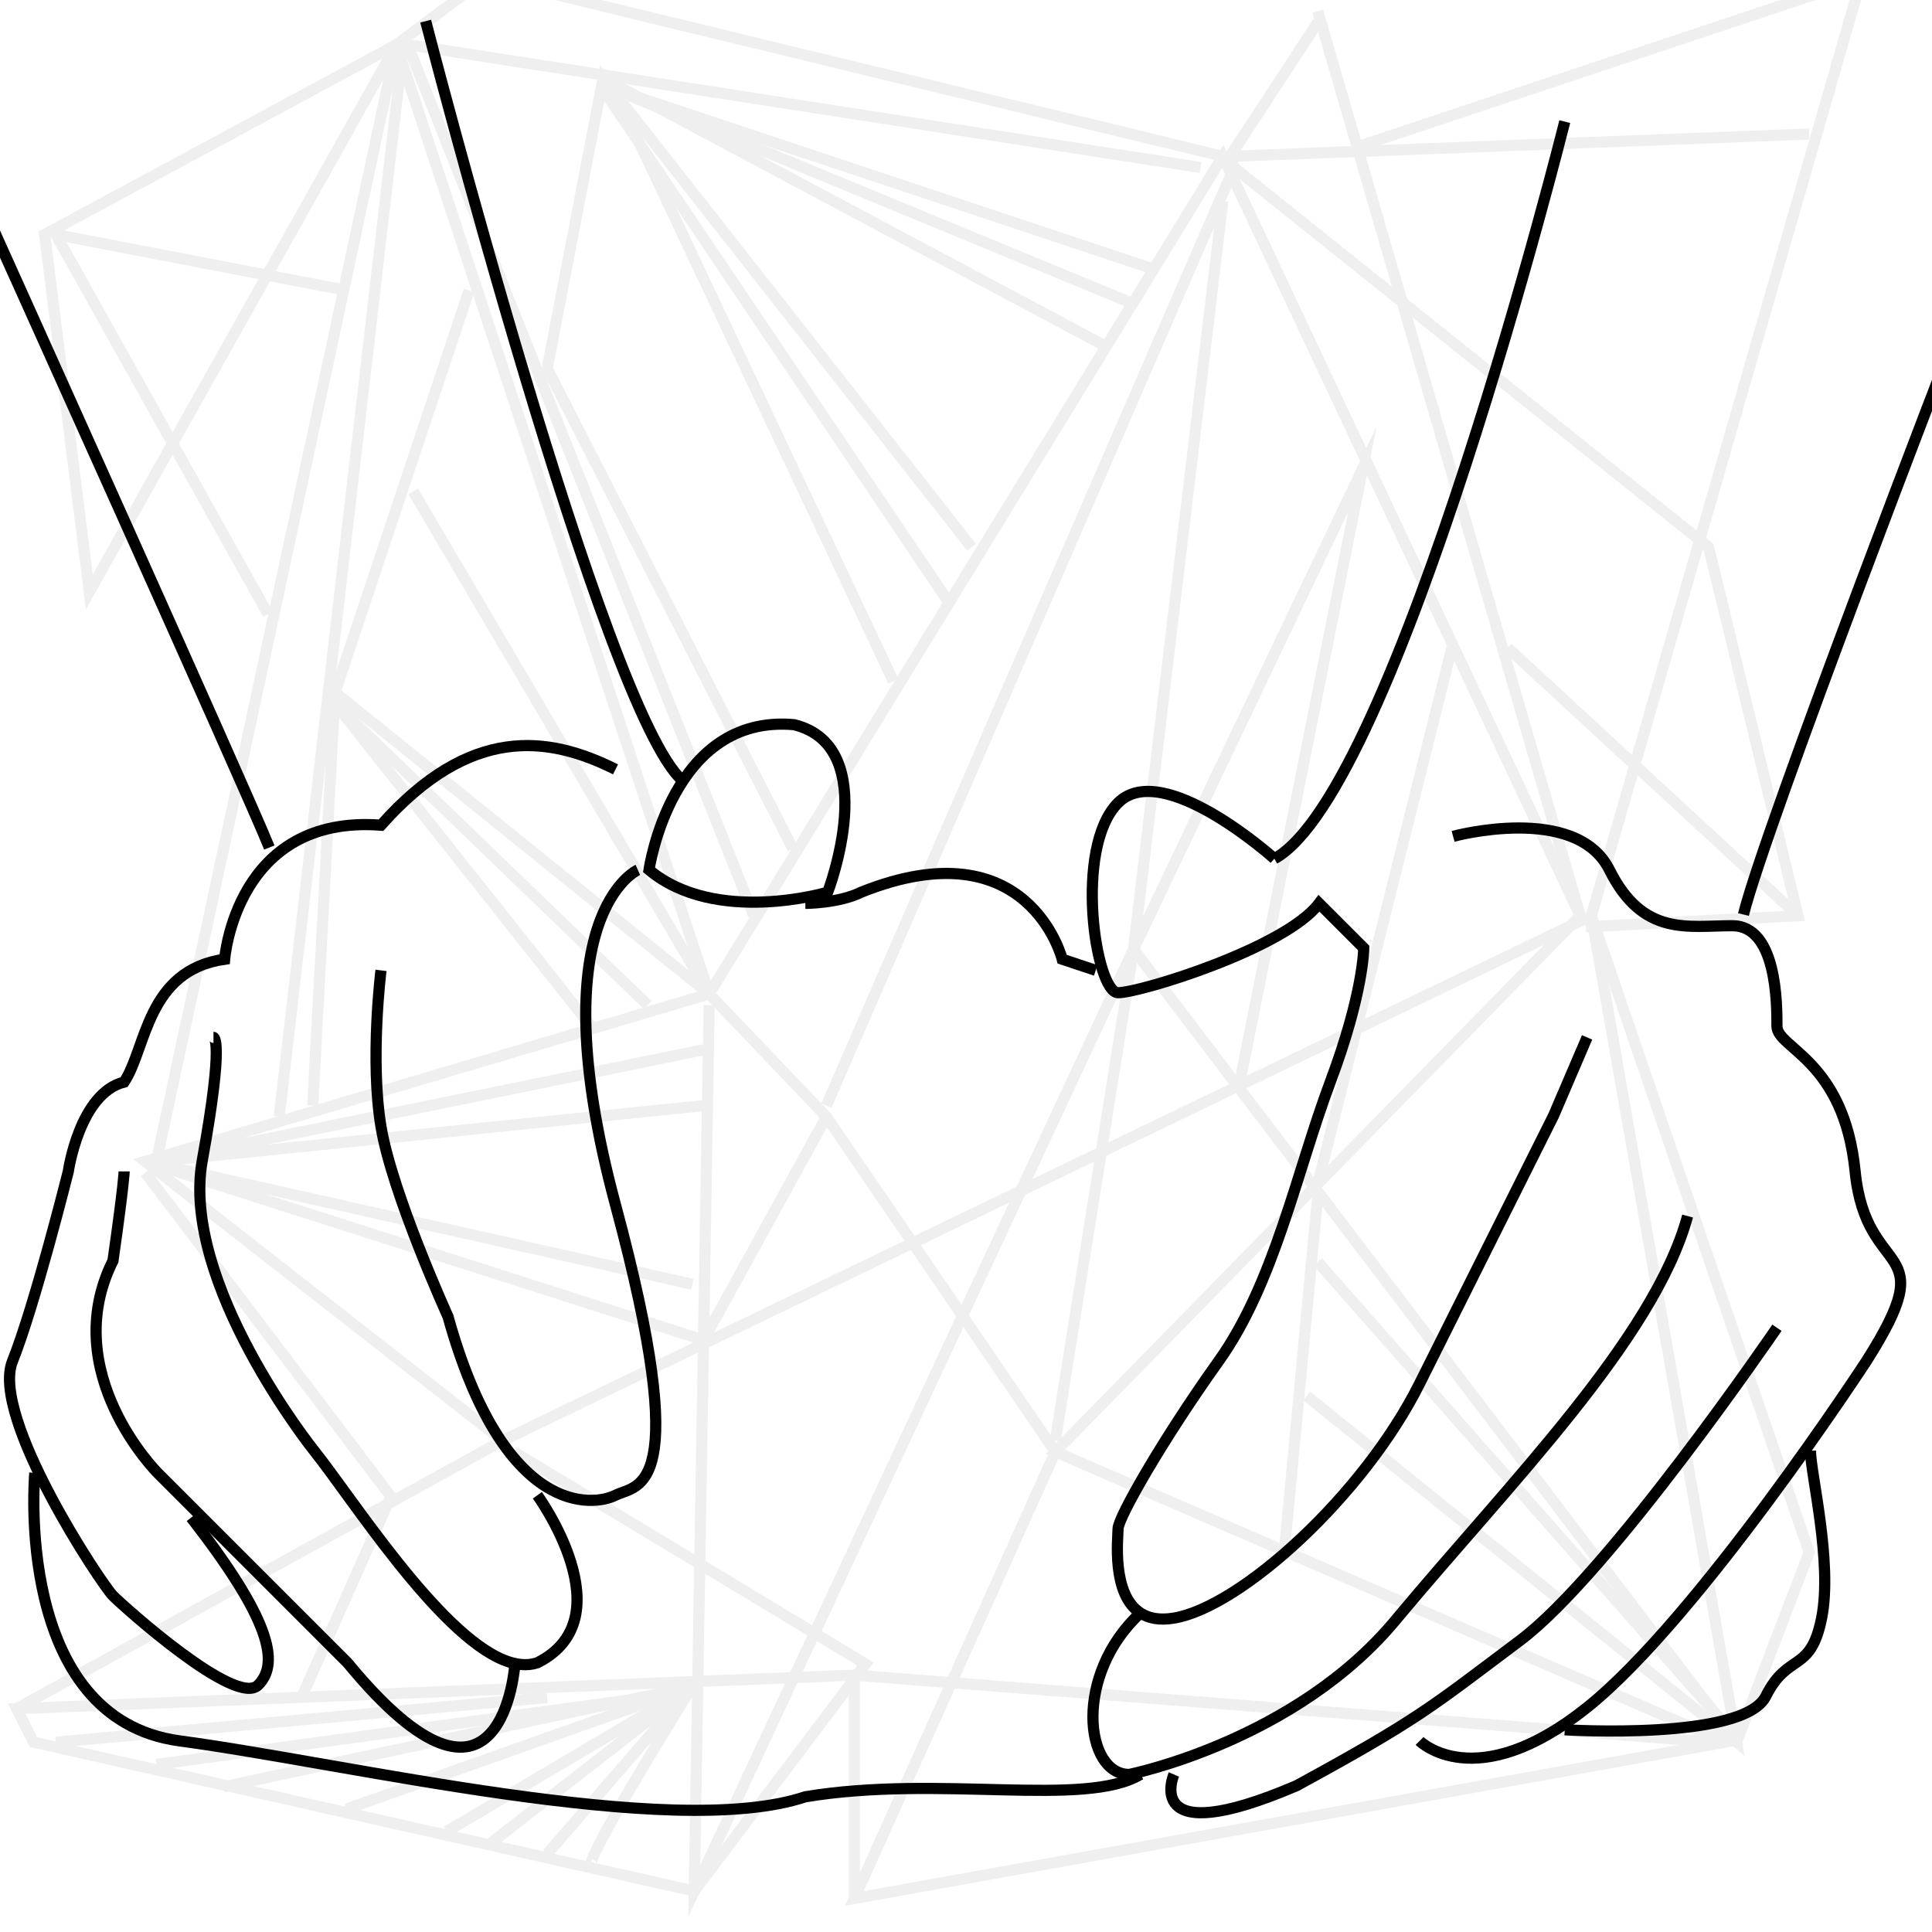 <?xml version="1.0" encoding="utf-8"?>
<!-- Generator: Adobe Illustrator 16.2.0, SVG Export Plug-In . SVG Version: 6.00 Build 0)  -->
<!DOCTYPE svg PUBLIC "-//W3C//DTD SVG 1.1//EN" "http://www.w3.org/Graphics/SVG/1.1/DTD/svg11.dtd">
<svg version="1.1" id="Layer_1" xmlns="http://www.w3.org/2000/svg" xmlns:xlink="http://www.w3.org/1999/xlink" x="0px" y="0px"
	 width="173px" height="173px" viewBox="0 0 173 173" enable-background="new 0 0 173 173" xml:space="preserve">
<g opacity="0.5">
	<g>
		<polyline fill="none" stroke="#E0E0E0" stroke-miterlimit="10" points="109.5,14 43.5,-2 35.5,4 63.5,89 13,104 45,129 142.5,82 
			162,139 155.5,156 		"/>
		<polyline fill="none" stroke="#E0E0E0" stroke-miterlimit="10" points="167,-3 142.5,82 155.5,156 117,125 		"/>
		<polyline fill="none" stroke="#E0E0E0" stroke-miterlimit="10" points="141.5,82 94.5,130 154.5,156 76.5,170 94.5,130 74,100 
			63.5,89 109.5,14 141.5,82 118,1 		"/>
		<polyline fill="none" stroke="#E0E0E0" stroke-miterlimit="10" points="67.5,82 36.5,4 107.5,15 		"/>
		<polygon fill="none" stroke="#E0E0E0" stroke-miterlimit="10" points="8,53 35.5,4 4,21 		"/>
		<line fill="none" stroke="#E0E0E0" stroke-miterlimit="10" x1="14" y1="104" x2="35.5" y2="4"/>
		<line fill="none" stroke="#E0E0E0" stroke-miterlimit="10" x1="25" y1="100" x2="36" y2="5"/>
		<polyline fill="none" stroke="#E0E0E0" stroke-miterlimit="10" points="118,2 110.147,14 110.5,15 74,99 		"/>
		<line fill="none" stroke="#E0E0E0" stroke-miterlimit="10" x1="162" y1="12" x2="110.147" y2="14"/>
		<polyline fill="none" stroke="#E0E0E0" stroke-miterlimit="10" points="110.5,15 153,49 161,82 142,83 		"/>
		<polyline fill="none" stroke="#E0E0E0" stroke-miterlimit="10" points="153.5,156 76.5,150 1.5,153 3,156 62.167,169.333 
			77.5,149 46,130 		"/>
		<polyline fill="none" stroke="#E0E0E0" stroke-miterlimit="10" points="63.5,90 62.167,169.333 101.5,85 155.5,156 		"/>
		<polyline fill="none" stroke="#E0E0E0" stroke-miterlimit="10" points="94.5,129 101.5,85 109.5,18 		"/>
		<line fill="none" stroke="#E0E0E0" stroke-miterlimit="10" x1="76.5" y1="170" x2="76.5" y2="150"/>
		<polyline fill="none" stroke="#E0E0E0" stroke-miterlimit="10" points="111,97 122,42 101.5,85 		"/>
	</g>
	<line fill="none" stroke="#E0E0E0" stroke-miterlimit="10" x1="118" y1="106" x2="130" y2="58"/>
	<polyline fill="none" stroke="#E0E0E0" stroke-miterlimit="10" points="74,100 63,120 13,104 62,115 	"/>
	<line fill="none" stroke="#E0E0E0" stroke-miterlimit="10" x1="118" y1="107" x2="115" y2="139"/>
	<line fill="none" stroke="#E0E0E0" stroke-miterlimit="10" x1="45" y1="129" x2="1.5" y2="153"/>
	<polyline fill="none" stroke="#E0E0E0" stroke-miterlimit="10" points="13,105 35,134 27,152 	"/>
	<polyline fill="none" stroke="#E0E0E0" stroke-miterlimit="10" points="42,26 32.333,55 30,62 63.5,89 37,44 	"/>
	<polyline fill="none" stroke="#E0E0E0" stroke-miterlimit="10" points="87,49 54,7 49,33 71,76 	"/>
	<line fill="none" stroke="#E0E0E0" stroke-miterlimit="10" x1="122" y1="13" x2="167" y2="-2"/>
	<polyline fill="none" stroke="#E0E0E0" stroke-miterlimit="10" points="24,55 5,21 31,26 	"/>
	<line fill="none" stroke="#E0E0E0" stroke-miterlimit="10" x1="161" y1="82" x2="135" y2="58"/>
	<line fill="none" stroke="#E0E0E0" stroke-miterlimit="10" x1="54" y1="8" x2="85" y2="54"/>
	<polyline fill="none" stroke="#E0E0E0" stroke-miterlimit="10" points="80,61 55,8 101,27 	"/>
	<line fill="none" stroke="#E0E0E0" stroke-miterlimit="10" x1="103" y1="24" x2="55" y2="8"/>
	<polyline fill="none" stroke="#E0E0E0" stroke-miterlimit="10" points="63,94 14,104 63,99 	"/>
	<polyline fill="none" stroke="#E0E0E0" stroke-miterlimit="10" points="30,62 29.946,63 28,99 	"/>
	<polyline fill="none" stroke="#E0E0E0" stroke-miterlimit="10" points="53,92 30,63 58,90 	"/>
	<line fill="none" stroke="#E0E0E0" stroke-miterlimit="10" x1="118" y1="113" x2="155" y2="155"/>
	<line fill="none" stroke="#E0E0E0" stroke-miterlimit="10" x1="54" y1="7" x2="99" y2="31"/>
	<polyline fill="none" stroke="#E0E0E0" stroke-miterlimit="10" points="20,160 62,151 31,162 	"/>
	<polyline fill="none" stroke="#E0E0E0" stroke-miterlimit="10" points="44,165 62,151 40,164 	"/>
	<line fill="none" stroke="#E0E0E0" stroke-miterlimit="10" x1="14" y1="158" x2="58" y2="152"/>
	<line fill="none" stroke="#E0E0E0" stroke-miterlimit="10" x1="5" y1="156" x2="49" y2="152"/>
	<path fill="none" stroke="#E0E0E0" stroke-miterlimit="10" d="M49,166l13-15c0,0-10,16-9,16"/>
</g>
<g>
	<path fill="none" stroke="#000000" stroke-miterlimit="10" d="M-0.884,19.892c0,0,23,51,25,56"/>
	<path fill="none" stroke="#000000" stroke-miterlimit="10" d="M38.116,1.892c0,0,16,62,23,68"/>
	<path fill="none" stroke="#000000" stroke-miterlimit="10" d="M140.116,10.892c0,0-15,60-26,66"/>
	<path fill="none" stroke="#000000" stroke-miterlimit="10" d="M175.116,29.892c0,0-17,44-19,52"/>
	<path fill="none" stroke="#000000" stroke-miterlimit="10" d="M114.116,76.892c0,0-10-9-14-5s-2,17,0,17s15-4,18-8l4,4
		c0,0,0,4-3,12s-5,18-10,25s-9,14-9,15c0,0.784-0.613,5.856,2,7.541c0.724,0.47,1.697,0.677,3,0.459c6-1,17-11,22-21l12-24l3-7"/>
	<path fill="none" stroke="#000000" stroke-miterlimit="10" d="M102.116,144.432c-6.001,5.542-5,14.46-1,14.46c0,0,15-3,24-14
		c10-12,23-25,26-36"/>
	<path fill="none" stroke="#000000" stroke-miterlimit="10" d="M105.116,158.892c0,0-3,7,11,1c11-6,12-7,20-13s23-28,23-28"/>
	<path fill="none" stroke="#000000" stroke-miterlimit="10" d="M127.116,155.892c0,0,5,5,15-3s25-31,25-31c7-11,0-7-1-17s-7-11-7-13
		s0-9-4-9s-8,1-11-5s-14-3-14-3"/>
	<path fill="none" stroke="#000000" stroke-miterlimit="10" d="M58.116,77.892c0,0,2-14,13-13c8,2,3,15,3,15
		S64.116,82.892,58.116,77.892z"/>
	<path fill="none" stroke="#000000" stroke-miterlimit="10" d="M3.116,131.892c0,0-2,22,13,24s44,9,56,5c12-2,25,1,30-2"/>
	<path fill="none" stroke="#000000" stroke-miterlimit="10" d="M140.116,154.892c0,0,16,1,18-3s4-2,5-7s-1-13-1-15"/>
	<path fill="none" stroke="#000000" stroke-miterlimit="10" d="M98.116,86.892l-3-1c0,0-3-12-18-6c-2,1-5,1-5,1"/>
	<path fill="none" stroke="#000000" stroke-miterlimit="10" d="M34.116,86.892c0,0-1,8,0,14s6,17,6,17c5,18,13,17,15,16s7,0,0-26
		s2-30,2-30"/>
	<path fill="none" stroke="#000000" stroke-miterlimit="10" d="M48.116,133.892c0,0,8,11,0,15c-0.918,0.307-1.931,0.19-3-0.243
		c-5.921-2.398-13.612-14.523-17-18.757c0,0-12-15-10-26s1-11,1-11"/>
	<path fill="none" stroke="#000000" stroke-miterlimit="10" d="M46.116,148.892c0,0-1,17-15,0l-17-17c0,0-9-9-4-19c1-7,1-8,1-8"/>
	<path fill="none" stroke="#000000" stroke-miterlimit="10" d="M17.116,135.892c7,9,8,13,6,15s-12-7-13-8s-11-16-9-21s5-17,5-17
		s1-7,5-8c2-3,2-10,9-11c0,0,1-13,14-12c8-9,15-8,21-5"/>
</g>
</svg>
